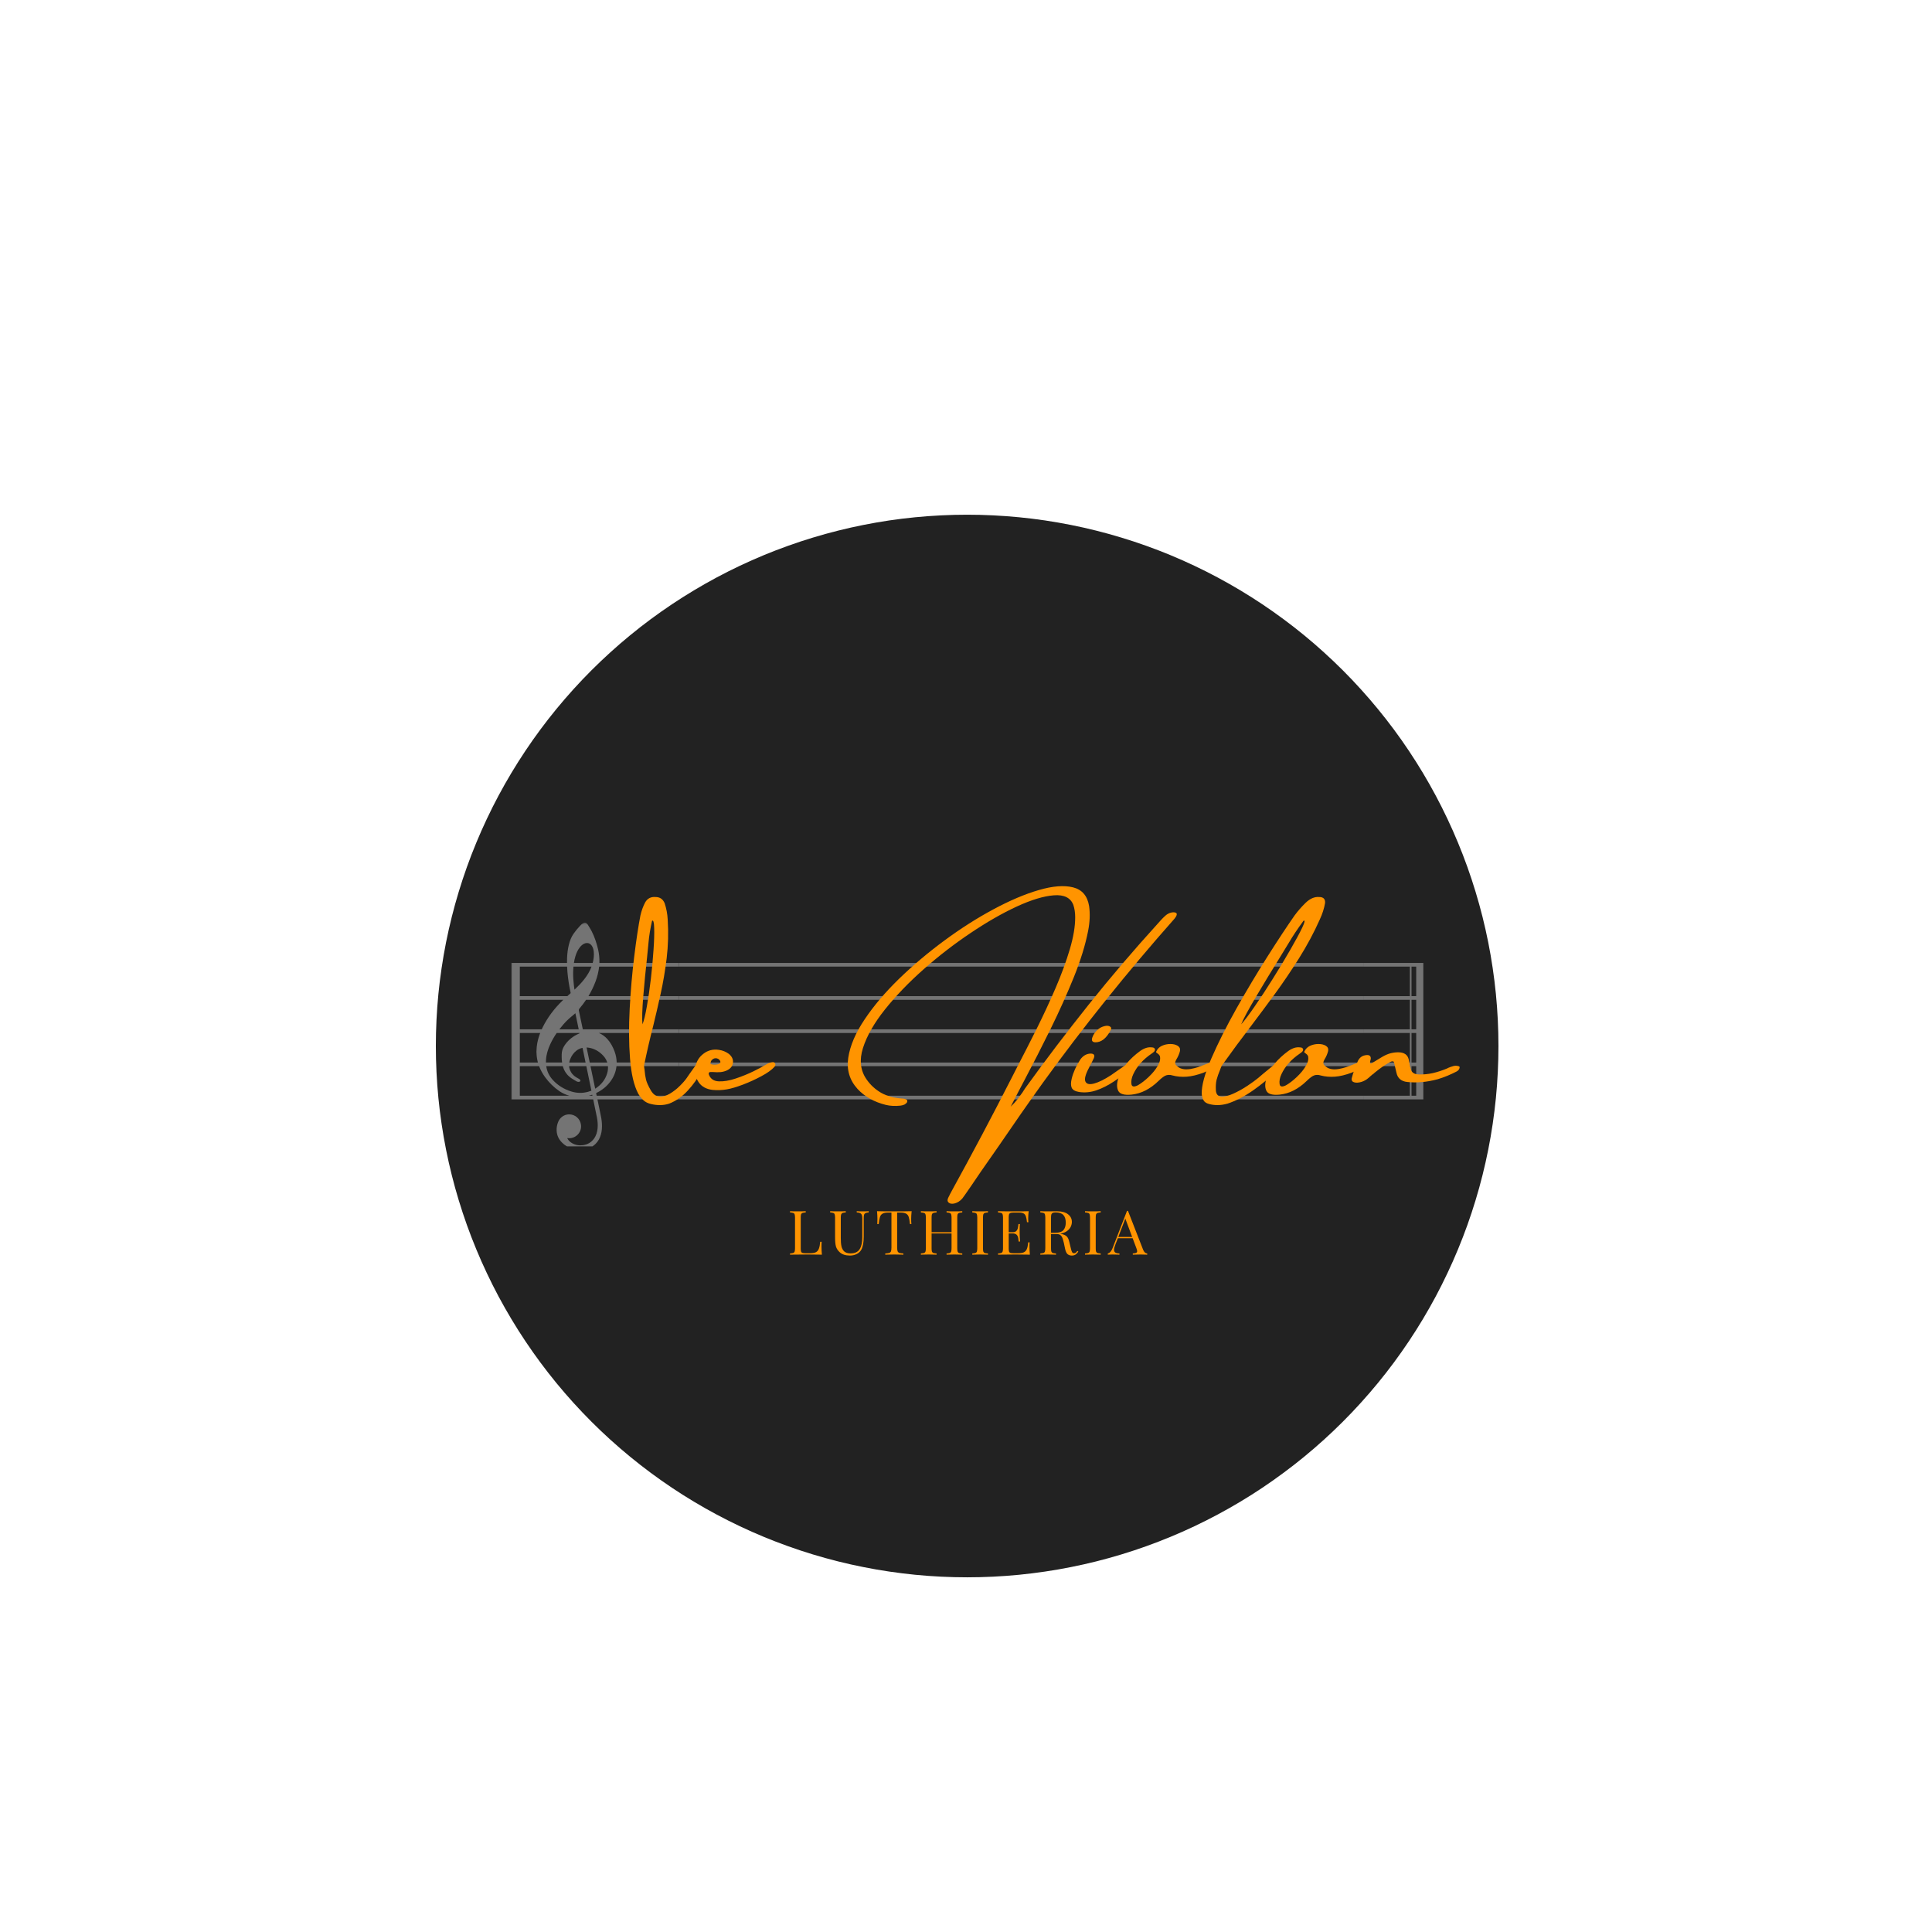 <?xml version="1.0" encoding="UTF-8"?>
<svg xmlns="http://www.w3.org/2000/svg" xmlns:xlink="http://www.w3.org/1999/xlink" width="375pt" height="375pt" viewBox="0 0 375 375" version="1.2">
<defs>
<g>
<symbol overflow="visible" id="glyph0-0">
<path style="stroke:none;" d="M 3.281 4.469 L 3.281 -42.562 L 30.312 -42.562 L 30.312 4.469 Z M 4.922 2.828 L 28.672 2.828 L 28.672 -40.922 L 4.922 -40.922 Z M 10.656 -33.188 C 11.332 -33.789 11.969 -34.258 12.562 -34.594 C 13.719 -35.238 14.941 -35.562 16.234 -35.562 C 18.242 -35.562 19.859 -35.039 21.078 -34 C 22.305 -32.969 22.922 -31.578 22.922 -29.828 C 22.922 -28.754 22.672 -27.676 22.172 -26.594 C 21.672 -25.52 20.723 -24.109 19.328 -22.359 C 17.941 -20.609 16.852 -19.164 16.062 -18.031 C 15.281 -16.895 14.891 -15.812 14.891 -14.781 C 14.891 -13.945 15.156 -12.492 15.688 -10.422 L 14.625 -10.422 C 13.863 -12.535 13.484 -14.148 13.484 -15.266 C 13.484 -16.93 14.375 -19.316 16.156 -22.422 C 17.938 -25.523 18.828 -27.895 18.828 -29.531 C 18.828 -30.781 18.469 -31.766 17.75 -32.484 C 17.031 -33.211 16.035 -33.578 14.766 -33.578 C 13.922 -33.578 13.164 -33.391 12.5 -33.016 C 11.926 -32.691 11.312 -32.254 10.656 -31.703 Z M 12.766 -6.484 L 14.625 -8.375 C 14.863 -8.594 15.082 -8.703 15.281 -8.703 C 15.5 -8.703 15.742 -8.582 16.016 -8.344 L 17.844 -6.375 C 18.039 -6.133 18.141 -5.914 18.141 -5.719 C 18.141 -5.477 18.031 -5.242 17.812 -5.016 L 15.969 -2.969 C 15.664 -2.664 15.438 -2.516 15.281 -2.516 C 15.039 -2.516 14.82 -2.625 14.625 -2.844 L 12.625 -5.172 C 12.477 -5.367 12.406 -5.562 12.406 -5.75 C 12.406 -5.969 12.523 -6.211 12.766 -6.484 Z M 12.766 -6.484 "/>
</symbol>
<symbol overflow="visible" id="glyph0-1">
<path style="stroke:none;" d="M 12.656 -7.172 C 13.094 -7.586 13.457 -7.664 13.75 -7.406 C 14.039 -7.156 14.039 -6.688 13.75 -6 C 13.062 -4.664 12.18 -3.414 11.109 -2.25 C 10.047 -1.082 8.832 -0.227 7.469 0.312 C 6.883 0.5 6.289 0.594 5.688 0.594 C 5.082 0.594 4.488 0.52 3.906 0.375 C 3.332 0.238 2.852 -0.004 2.469 -0.359 C 2.082 -0.723 1.75 -1.145 1.469 -1.625 C 0.633 -3.207 0.102 -5.477 -0.125 -8.438 C -0.352 -11.395 -0.375 -14.629 -0.188 -18.141 C 0 -21.648 0.289 -25.008 0.688 -28.219 C 1.082 -31.438 1.484 -34.098 1.891 -36.203 C 2.086 -37.078 2.383 -37.906 2.781 -38.688 C 3.219 -39.5 3.895 -39.867 4.812 -39.797 C 5.664 -39.797 6.258 -39.395 6.594 -38.594 C 6.938 -37.562 7.133 -36.508 7.188 -35.438 C 7.352 -32.906 7.285 -30.379 6.984 -27.859 C 6.68 -25.43 6.297 -23.16 5.828 -21.047 C 5.367 -18.941 4.891 -16.875 4.391 -14.844 C 3.754 -12.375 3.156 -9.781 2.594 -7.062 C 2.613 -6.789 2.645 -6.547 2.688 -6.328 C 2.75 -5.555 2.848 -4.891 2.984 -4.328 C 3.129 -3.773 3.438 -3.094 3.906 -2.281 C 4.344 -1.52 4.895 -1.113 5.562 -1.062 C 6.227 -1.02 6.91 -1.207 7.609 -1.625 C 8.305 -2.039 8.945 -2.539 9.531 -3.125 C 10.125 -3.707 10.582 -4.234 10.906 -4.703 C 11 -4.836 11.164 -5.082 11.406 -5.438 C 11.656 -5.789 11.898 -6.133 12.141 -6.469 C 12.379 -6.812 12.551 -7.047 12.656 -7.172 Z M 2.297 -15.078 C 2.578 -15.797 2.859 -16.957 3.141 -18.562 C 3.43 -20.164 3.691 -21.953 3.922 -23.922 C 4.148 -25.891 4.32 -27.766 4.438 -29.547 C 4.562 -31.336 4.602 -32.766 4.562 -33.828 C 4.531 -34.898 4.395 -35.352 4.156 -35.188 C 3.812 -33.676 3.582 -32.273 3.469 -30.984 C 3.406 -30.305 3.305 -29.301 3.172 -27.969 C 2.91 -25.656 2.672 -23.191 2.453 -20.578 C 2.234 -17.961 2.18 -16.129 2.297 -15.078 Z M 2.297 -15.078 "/>
</symbol>
<symbol overflow="visible" id="glyph0-2">
<path style="stroke:none;" d="M 3.172 -5.828 C 3.148 -5.828 3.129 -5.828 3.109 -5.828 C 3.109 -5.828 3.117 -5.828 3.141 -5.828 C 3.141 -5.828 3.148 -5.828 3.172 -5.828 Z M 13.609 -7.328 C 13.723 -7.398 13.895 -7.484 14.125 -7.578 C 14.363 -7.672 14.594 -7.723 14.812 -7.734 C 15.031 -7.754 15.188 -7.676 15.281 -7.5 C 15.352 -7.375 15.367 -7.25 15.328 -7.125 C 15.297 -7.008 15.234 -6.906 15.141 -6.812 C 14.598 -6.219 13.75 -5.613 12.594 -5 C 11.445 -4.383 10.258 -3.844 9.031 -3.375 C 7.801 -2.914 6.781 -2.613 5.969 -2.469 C 5.031 -2.301 4.078 -2.266 3.109 -2.359 C 1.93 -2.504 1.051 -2.988 0.469 -3.812 C -0.102 -4.645 -0.332 -5.582 -0.219 -6.625 C -0.051 -7.77 0.473 -8.68 1.359 -9.359 C 2.242 -10.047 3.254 -10.301 4.391 -10.125 C 5.086 -10.031 5.723 -9.773 6.297 -9.359 C 6.91 -8.859 7.18 -8.285 7.109 -7.641 C 7.047 -6.992 6.664 -6.5 5.969 -6.156 C 5.594 -5.977 5.18 -5.863 4.734 -5.812 C 4.285 -5.77 3.766 -5.773 3.172 -5.828 C 3.172 -5.828 3.156 -5.828 3.125 -5.828 C 3.094 -5.828 3.047 -5.828 2.984 -5.828 C 2.922 -5.828 2.852 -5.828 2.781 -5.828 C 2.602 -5.828 2.488 -5.773 2.438 -5.672 C 2.383 -5.578 2.383 -5.457 2.438 -5.312 C 2.758 -4.488 3.398 -4.055 4.359 -4.016 C 5.316 -3.973 6.406 -4.156 7.625 -4.562 C 8.844 -4.969 10 -5.438 11.094 -5.969 C 12.188 -6.508 13.023 -6.961 13.609 -7.328 Z M 3.141 -8.281 C 2.992 -8.176 2.895 -8.051 2.844 -7.906 C 2.789 -7.758 2.758 -7.633 2.75 -7.531 C 2.738 -7.438 2.75 -7.379 2.781 -7.359 C 2.82 -7.336 2.945 -7.312 3.156 -7.281 C 3.363 -7.25 3.594 -7.242 3.844 -7.266 C 4.102 -7.297 4.312 -7.352 4.469 -7.438 C 4.633 -7.52 4.695 -7.672 4.656 -7.891 C 4.539 -8.191 4.328 -8.383 4.016 -8.469 C 3.703 -8.551 3.41 -8.488 3.141 -8.281 Z M 3.141 -8.281 "/>
</symbol>
<symbol overflow="visible" id="glyph0-3">
<path style="stroke:none;" d=""/>
</symbol>
<symbol overflow="visible" id="glyph1-0">
<path style="stroke:none;" d="M 1 4.469 L 24.969 -42.562 L 52 -42.562 L 28.031 4.469 Z M 3.469 2.828 L 27.219 2.828 L 49.531 -40.922 L 25.781 -40.922 Z M 27.562 -33.188 C 28.551 -33.789 29.426 -34.258 30.188 -34.594 C 31.676 -35.238 33.066 -35.562 34.359 -35.562 C 36.367 -35.562 37.723 -35.039 38.422 -34 C 39.117 -32.969 39.023 -31.578 38.141 -29.828 C 37.586 -28.754 36.785 -27.676 35.734 -26.594 C 34.68 -25.52 33.004 -24.109 30.703 -22.359 C 28.441 -20.609 26.629 -19.164 25.266 -18.031 C 23.898 -16.895 22.953 -15.812 22.422 -14.781 C 22.004 -13.945 21.523 -12.492 20.984 -10.422 L 19.938 -10.422 C 20.25 -12.535 20.691 -14.148 21.266 -15.266 C 22.109 -16.93 24.211 -19.316 27.578 -22.422 C 30.941 -25.523 33.039 -27.895 33.875 -29.531 C 34.52 -30.781 34.66 -31.766 34.297 -32.484 C 33.941 -33.211 33.129 -33.578 31.859 -33.578 C 31.023 -33.578 30.18 -33.391 29.328 -33.016 C 28.586 -32.691 27.75 -32.254 26.812 -31.703 Z M 16.078 -6.484 L 18.891 -8.375 C 19.242 -8.594 19.52 -8.703 19.719 -8.703 C 19.938 -8.703 20.117 -8.582 20.266 -8.344 L 21.094 -6.375 C 21.176 -6.133 21.164 -5.914 21.062 -5.719 C 20.938 -5.477 20.703 -5.242 20.359 -5.016 L 17.469 -2.969 C 17.02 -2.664 16.719 -2.516 16.562 -2.516 C 16.32 -2.516 16.16 -2.625 16.078 -2.844 L 15.266 -5.172 C 15.211 -5.367 15.238 -5.562 15.344 -5.75 C 15.445 -5.969 15.691 -6.211 16.078 -6.484 Z M 16.078 -6.484 "/>
</symbol>
<symbol overflow="visible" id="glyph1-1">
<path style="stroke:none;" d="M 34.859 0.891 C 35.367 0.41 35.801 -0.055 36.156 -0.516 C 36.508 -0.973 36.836 -1.422 37.141 -1.859 C 37.305 -2.117 37.473 -2.379 37.641 -2.641 C 41.586 -8.109 45.695 -13.52 49.969 -18.875 C 54.238 -24.227 58.742 -29.508 63.484 -34.719 C 63.609 -34.852 63.738 -35 63.875 -35.156 C 64.102 -35.414 64.348 -35.672 64.609 -35.922 C 65.172 -36.504 65.773 -36.805 66.422 -36.828 C 67.234 -36.828 67.312 -36.414 66.656 -35.594 C 57.445 -25.188 48.922 -14.555 41.078 -3.703 C 38.191 0.328 35.375 4.363 32.625 8.406 C 31.438 10.113 30.25 11.816 29.062 13.516 C 28.445 14.41 27.828 15.32 27.203 16.25 C 26.797 16.832 26.383 17.426 25.969 18.031 C 25.812 18.258 25.641 18.492 25.453 18.734 C 25.035 19.211 24.551 19.523 24 19.672 C 23.457 19.816 23.039 19.742 22.75 19.453 C 22.57 19.266 22.555 18.992 22.703 18.641 C 22.941 18.141 23.203 17.633 23.484 17.125 C 27.461 9.895 31.297 2.66 34.984 -4.578 C 35.379 -5.336 35.789 -6.145 36.219 -7 C 37.395 -9.258 38.629 -11.68 39.922 -14.266 C 41.211 -16.859 42.426 -19.473 43.562 -22.109 C 44.695 -24.742 45.617 -27.254 46.328 -29.641 C 47.035 -32.023 47.383 -34.109 47.375 -35.891 C 47.375 -36.754 47.254 -37.547 47.016 -38.266 C 46.473 -39.66 45.211 -40.281 43.234 -40.125 C 41.266 -39.977 38.859 -39.25 36.016 -37.938 C 33.18 -36.625 30.188 -34.906 27.031 -32.781 C 23.875 -30.664 20.848 -28.328 17.953 -25.766 C 15.055 -23.203 12.555 -20.602 10.453 -17.969 C 8.359 -15.344 6.938 -12.852 6.188 -10.5 C 5.445 -8.156 5.676 -6.125 6.875 -4.406 C 7.613 -3.332 8.555 -2.461 9.703 -1.797 C 10.859 -1.141 12.266 -0.766 13.922 -0.672 C 14.242 -0.648 14.504 -0.566 14.703 -0.422 C 14.754 -0.367 14.781 -0.301 14.781 -0.219 C 14.789 -0.133 14.781 -0.055 14.75 0.016 C 14.707 0.109 14.633 0.195 14.531 0.281 C 14.438 0.363 14.344 0.43 14.25 0.484 C 13.957 0.609 13.68 0.68 13.422 0.703 C 12.41 0.805 11.484 0.758 10.641 0.562 C 8.367 0 6.531 -1.035 5.125 -2.547 C 3.582 -4.242 2.984 -6.258 3.328 -8.594 C 3.68 -10.926 4.738 -13.406 6.5 -16.031 C 8.258 -18.664 10.488 -21.297 13.188 -23.922 C 15.895 -26.547 18.832 -29.023 22 -31.359 C 25.164 -33.691 28.332 -35.707 31.5 -37.406 C 34.676 -39.113 37.609 -40.359 40.297 -41.141 C 42.984 -41.93 45.203 -42.109 46.953 -41.672 C 48.711 -41.234 49.754 -40.02 50.078 -38.031 C 50.285 -36.551 50.223 -34.957 49.891 -33.25 C 49.359 -30.508 48.43 -27.5 47.109 -24.219 C 45.785 -20.945 44.281 -17.598 42.594 -14.172 C 40.906 -10.742 39.211 -7.426 37.516 -4.219 C 36.566 -2.426 35.68 -0.723 34.859 0.891 Z M 34.859 0.891 "/>
</symbol>
<symbol overflow="visible" id="glyph1-2">
<path style="stroke:none;" d="M 14.656 -7.469 C 14.75 -7.395 14.75 -7.273 14.656 -7.109 C 14.562 -6.953 14.438 -6.805 14.281 -6.672 C 13.094 -5.672 11.91 -4.781 10.734 -4 C 9.566 -3.227 8.422 -2.648 7.297 -2.266 C 6.18 -1.891 5.066 -1.785 3.953 -1.953 C 3.203 -2.078 2.727 -2.348 2.531 -2.766 C 2.344 -3.191 2.344 -3.785 2.531 -4.547 C 2.82 -5.742 3.379 -6.984 4.203 -8.266 C 4.734 -8.992 5.391 -9.375 6.172 -9.406 C 6.859 -9.406 7.07 -9.098 6.812 -8.484 C 6.57 -7.973 6.312 -7.473 6.031 -6.984 C 6.008 -6.91 5.984 -6.844 5.953 -6.781 C 5.211 -5.414 4.957 -4.484 5.188 -3.984 C 5.414 -3.484 5.977 -3.352 6.875 -3.594 C 7.77 -3.832 8.875 -4.379 10.188 -5.234 C 10.344 -5.336 10.551 -5.484 10.812 -5.672 C 11.07 -5.867 11.348 -6.062 11.641 -6.25 C 12.066 -6.531 12.422 -6.773 12.703 -6.984 C 13.523 -7.523 14.176 -7.688 14.656 -7.469 Z M 7.078 -11.594 C 6.492 -11.633 6.316 -11.961 6.547 -12.578 C 6.711 -13.055 7.02 -13.516 7.469 -13.953 C 7.852 -14.328 8.305 -14.582 8.828 -14.719 C 9.348 -14.863 9.75 -14.828 10.031 -14.609 C 10.145 -14.523 10.195 -14.41 10.188 -14.266 C 10.176 -14.129 10.141 -14.016 10.078 -13.922 C 9.254 -12.348 8.254 -11.57 7.078 -11.594 Z M 7.078 -11.594 "/>
</symbol>
<symbol overflow="visible" id="glyph1-3">
<path style="stroke:none;" d="M 20.469 -7.797 C 20.875 -7.859 21.098 -7.848 21.141 -7.766 C 21.191 -7.68 21.141 -7.535 20.984 -7.328 C 20.785 -6.984 20.488 -6.676 20.094 -6.406 C 19.695 -6.145 19.238 -5.914 18.719 -5.719 C 17.5 -5.258 16.398 -4.992 15.422 -4.922 C 14.453 -4.848 13.516 -4.93 12.609 -5.172 C 12.211 -5.297 11.82 -5.301 11.438 -5.188 C 11.062 -5.07 10.555 -4.703 9.922 -4.078 C 8.305 -2.516 6.566 -1.633 4.703 -1.438 C 3.297 -1.301 2.438 -1.547 2.125 -2.172 C 1.812 -2.805 1.816 -3.617 2.141 -4.609 C 2.461 -5.617 2.988 -6.566 3.719 -7.453 C 4.457 -8.336 5.348 -9.16 6.391 -9.922 C 7.18 -10.473 7.926 -10.703 8.625 -10.609 C 8.977 -10.609 9.188 -10.484 9.25 -10.234 C 9.258 -10.047 9.195 -9.891 9.062 -9.766 C 8.938 -9.641 8.785 -9.52 8.609 -9.406 C 6.953 -8.281 5.766 -6.953 5.047 -5.422 C 4.711 -4.711 4.594 -4.055 4.688 -3.453 C 4.781 -2.961 5.18 -2.891 5.891 -3.234 C 6.586 -3.629 7.301 -4.176 8.031 -4.875 C 8.77 -5.57 9.352 -6.285 9.781 -7.016 C 10.219 -7.754 10.352 -8.406 10.188 -8.969 C 10.051 -9.188 9.898 -9.344 9.734 -9.438 C 9.648 -9.5 9.578 -9.555 9.516 -9.609 C 9.453 -9.66 9.445 -9.734 9.5 -9.828 C 9.738 -10.328 10.109 -10.691 10.609 -10.922 C 11.117 -11.148 11.66 -11.266 12.234 -11.266 C 12.805 -11.266 13.281 -11.148 13.656 -10.922 C 14.031 -10.691 14.18 -10.359 14.109 -9.922 C 13.973 -9.359 13.727 -8.789 13.375 -8.219 C 13.102 -7.738 13.113 -7.367 13.406 -7.109 C 14 -6.453 14.898 -6.219 16.109 -6.406 C 16.629 -6.5 17.117 -6.617 17.578 -6.766 C 18.035 -6.922 18.488 -7.094 18.938 -7.281 C 19.508 -7.52 20.02 -7.691 20.469 -7.797 Z M 20.469 -7.797 "/>
</symbol>
<symbol overflow="visible" id="glyph1-4">
<path style="stroke:none;" d="M 16.312 -7.172 C 16.957 -7.586 17.359 -7.664 17.516 -7.406 C 17.68 -7.156 17.441 -6.688 16.797 -6 C 15.441 -4.664 13.93 -3.414 12.266 -2.25 C 10.598 -1.082 8.945 -0.227 7.312 0.312 C 6.633 0.5 5.992 0.594 5.391 0.594 C 4.785 0.594 4.227 0.52 3.719 0.375 C 3.207 0.238 2.852 -0.004 2.656 -0.359 C 2.457 -0.723 2.344 -1.145 2.312 -1.625 C 2.281 -3.207 2.898 -5.477 4.172 -8.438 C 5.453 -11.395 7.078 -14.629 9.047 -18.141 C 11.023 -21.648 13.031 -25.008 15.062 -28.219 C 17.102 -31.438 18.859 -34.098 20.328 -36.203 C 20.973 -37.078 21.695 -37.906 22.5 -38.688 C 23.352 -39.5 24.219 -39.867 25.094 -39.797 C 25.945 -39.797 26.332 -39.395 26.25 -38.594 C 26.07 -37.562 25.734 -36.508 25.234 -35.438 C 24.109 -32.906 22.754 -30.379 21.172 -27.859 C 19.641 -25.43 18.102 -23.16 16.562 -21.047 C 15.02 -18.941 13.484 -16.875 11.953 -14.844 C 10.066 -12.375 8.148 -9.781 6.203 -7.062 C 6.078 -6.789 5.977 -6.547 5.906 -6.328 C 5.582 -5.555 5.348 -4.891 5.203 -4.328 C 5.066 -3.773 5.02 -3.094 5.062 -2.281 C 5.113 -1.52 5.457 -1.113 6.094 -1.062 C 6.738 -1.02 7.52 -1.207 8.438 -1.625 C 9.352 -2.039 10.254 -2.539 11.141 -3.125 C 12.023 -3.707 12.75 -4.234 13.312 -4.703 C 13.469 -4.836 13.754 -5.082 14.172 -5.438 C 14.598 -5.789 15.016 -6.133 15.422 -6.469 C 15.836 -6.812 16.133 -7.047 16.312 -7.172 Z M 9.969 -15.078 C 10.613 -15.797 11.488 -16.957 12.594 -18.562 C 13.707 -20.164 14.879 -21.953 16.109 -23.922 C 17.348 -25.891 18.477 -27.766 19.5 -29.547 C 20.531 -31.336 21.301 -32.766 21.812 -33.828 C 22.32 -34.898 22.41 -35.352 22.078 -35.188 C 20.961 -33.676 20.023 -32.273 19.266 -30.984 C 18.848 -30.305 18.234 -29.301 17.422 -27.969 C 15.984 -25.656 14.488 -23.191 12.938 -20.578 C 11.383 -17.961 10.395 -16.129 9.969 -15.078 Z M 9.969 -15.078 "/>
</symbol>
<symbol overflow="visible" id="glyph1-5">
<path style="stroke:none;" d="M 23.234 -7 C 23.234 -7 23.242 -7 23.266 -7 C 23.367 -6.988 23.461 -6.953 23.547 -6.891 C 23.629 -6.836 23.645 -6.734 23.594 -6.578 C 23.508 -6.297 23.316 -6.078 23.016 -5.922 C 21.805 -5.297 20.598 -4.801 19.391 -4.438 C 18.316 -4.145 17.285 -3.957 16.297 -3.875 C 15.316 -3.789 14.375 -3.797 13.469 -3.891 C 12.289 -4.016 11.586 -4.609 11.359 -5.672 C 11.273 -5.992 11.195 -6.32 11.125 -6.656 C 11.051 -6.977 10.973 -7.312 10.891 -7.656 C 10.828 -7.945 10.57 -7.984 10.125 -7.766 C 9.582 -7.473 9.055 -7.145 8.547 -6.781 C 8.047 -6.426 7.562 -6.055 7.094 -5.672 C 7.039 -5.617 6.992 -5.57 6.953 -5.531 C 6.766 -5.406 6.578 -5.258 6.391 -5.094 C 6.141 -4.852 5.883 -4.633 5.625 -4.438 C 5.164 -4.113 4.68 -3.906 4.172 -3.812 C 3.66 -3.719 3.242 -3.754 2.922 -3.922 C 2.691 -4.078 2.609 -4.305 2.672 -4.609 C 2.961 -5.734 3.363 -6.859 3.875 -7.984 C 4.195 -8.609 4.664 -8.973 5.281 -9.078 C 6.008 -9.223 6.375 -9.016 6.375 -8.453 C 6.363 -8.359 6.344 -8.25 6.312 -8.125 C 6.27 -8 6.242 -7.875 6.234 -7.75 C 6.223 -7.625 6.27 -7.52 6.375 -7.438 C 6.633 -7.582 6.875 -7.723 7.094 -7.859 C 7.594 -8.16 8.082 -8.457 8.562 -8.75 C 9.125 -9.082 9.656 -9.316 10.156 -9.453 C 10.664 -9.586 11.172 -9.656 11.672 -9.656 C 12.836 -9.656 13.523 -9.195 13.734 -8.281 C 13.766 -8.082 13.801 -7.895 13.844 -7.719 C 13.906 -7.258 14 -6.82 14.125 -6.406 C 14.301 -5.727 14.82 -5.379 15.688 -5.359 C 16.562 -5.328 17.457 -5.41 18.375 -5.609 C 19.301 -5.816 20.258 -6.129 21.25 -6.547 C 21.281 -6.566 21.32 -6.594 21.375 -6.625 C 21.719 -6.77 22.047 -6.883 22.359 -6.969 C 22.68 -7.062 22.973 -7.07 23.234 -7 Z M 23.234 -7 "/>
</symbol>
<symbol overflow="visible" id="glyph2-0">
<path style="stroke:none;" d="M 5.984 0 L 0.719 0 L 0.719 -9.203 L 5.984 -9.203 Z M 1.141 -8.844 L 1.141 -0.359 L 5.562 -0.359 L 5.562 -8.844 Z M 1.141 -8.844 "/>
</symbol>
<symbol overflow="visible" id="glyph2-1">
<path style="stroke:none;" d="M 3.547 -8.203 C 3.254 -8.18 3.039 -8.145 2.906 -8.094 C 2.781 -8.051 2.691 -7.961 2.641 -7.828 C 2.598 -7.691 2.578 -7.473 2.578 -7.172 L 2.578 -1.266 C 2.578 -0.961 2.598 -0.742 2.641 -0.609 C 2.691 -0.473 2.781 -0.383 2.906 -0.344 C 3.039 -0.301 3.254 -0.281 3.547 -0.281 L 4.406 -0.281 C 4.906 -0.281 5.281 -0.348 5.531 -0.484 C 5.789 -0.617 5.977 -0.844 6.094 -1.156 C 6.219 -1.469 6.305 -1.914 6.359 -2.5 L 6.641 -2.5 C 6.617 -2.258 6.609 -1.938 6.609 -1.531 C 6.609 -1.07 6.633 -0.562 6.688 0 C 6.145 -0.02 5.234 -0.031 3.953 -0.031 C 2.43 -0.031 1.281 -0.02 0.5 0 L 0.5 -0.234 C 0.789 -0.254 1 -0.285 1.125 -0.328 C 1.258 -0.379 1.348 -0.473 1.391 -0.609 C 1.441 -0.742 1.469 -0.961 1.469 -1.266 L 1.469 -7.172 C 1.469 -7.473 1.441 -7.691 1.391 -7.828 C 1.348 -7.961 1.258 -8.051 1.125 -8.094 C 1 -8.145 0.789 -8.18 0.5 -8.203 L 0.5 -8.438 C 0.832 -8.414 1.344 -8.406 2.031 -8.406 C 2.664 -8.406 3.172 -8.414 3.547 -8.438 Z M 3.547 -8.203 "/>
</symbol>
<symbol overflow="visible" id="glyph2-2">
<path style="stroke:none;" d="M 7.812 -8.203 C 7.531 -8.18 7.32 -8.133 7.188 -8.062 C 7.051 -8 6.957 -7.891 6.906 -7.734 C 6.863 -7.586 6.844 -7.363 6.844 -7.062 L 6.844 -3.469 C 6.844 -2.895 6.801 -2.406 6.719 -2 C 6.645 -1.594 6.523 -1.238 6.359 -0.938 C 6.16 -0.594 5.867 -0.32 5.484 -0.125 C 5.098 0.07 4.66 0.172 4.172 0.172 C 3.297 0.172 2.629 -0.047 2.172 -0.484 C 1.816 -0.805 1.578 -1.172 1.453 -1.578 C 1.336 -1.992 1.281 -2.613 1.281 -3.438 L 1.281 -7.172 C 1.281 -7.473 1.254 -7.691 1.203 -7.828 C 1.16 -7.961 1.07 -8.051 0.938 -8.094 C 0.812 -8.145 0.609 -8.18 0.328 -8.203 L 0.328 -8.438 C 0.66 -8.414 1.164 -8.406 1.844 -8.406 C 2.488 -8.406 2.992 -8.414 3.359 -8.438 L 3.359 -8.203 C 3.078 -8.18 2.867 -8.145 2.734 -8.094 C 2.609 -8.051 2.52 -7.961 2.469 -7.828 C 2.414 -7.691 2.391 -7.473 2.391 -7.172 L 2.391 -3.234 C 2.391 -2.598 2.43 -2.066 2.516 -1.641 C 2.609 -1.223 2.789 -0.883 3.062 -0.625 C 3.344 -0.375 3.75 -0.25 4.281 -0.25 C 5.125 -0.25 5.711 -0.52 6.047 -1.062 C 6.391 -1.602 6.562 -2.363 6.562 -3.344 L 6.562 -7.062 C 6.562 -7.488 6.484 -7.781 6.328 -7.938 C 6.18 -8.094 5.898 -8.18 5.484 -8.203 L 5.484 -8.438 C 5.766 -8.414 6.172 -8.406 6.703 -8.406 C 7.18 -8.406 7.551 -8.414 7.812 -8.438 Z M 7.812 -8.203 "/>
</symbol>
<symbol overflow="visible" id="glyph2-3">
<path style="stroke:none;" d="M 7.062 -8.438 C 7 -7.875 6.969 -7.367 6.969 -6.922 C 6.969 -6.516 6.984 -6.188 7.016 -5.938 L 6.734 -5.938 C 6.672 -6.551 6.594 -7.004 6.5 -7.297 C 6.406 -7.598 6.238 -7.816 6 -7.953 C 5.758 -8.098 5.395 -8.172 4.906 -8.172 L 4.25 -8.172 L 4.25 -1.391 C 4.25 -1.047 4.281 -0.797 4.344 -0.641 C 4.414 -0.492 4.531 -0.395 4.688 -0.344 C 4.844 -0.289 5.098 -0.254 5.453 -0.234 L 5.453 0 C 5.047 -0.02 4.461 -0.031 3.703 -0.031 C 2.91 -0.031 2.32 -0.02 1.938 0 L 1.938 -0.234 C 2.301 -0.254 2.562 -0.289 2.719 -0.344 C 2.875 -0.395 2.984 -0.492 3.047 -0.641 C 3.109 -0.797 3.141 -1.047 3.141 -1.391 L 3.141 -8.172 L 2.5 -8.172 C 2.008 -8.172 1.645 -8.098 1.406 -7.953 C 1.164 -7.816 1 -7.598 0.906 -7.297 C 0.812 -7.004 0.734 -6.551 0.672 -5.938 L 0.391 -5.938 C 0.41 -6.188 0.422 -6.516 0.422 -6.922 C 0.422 -7.367 0.395 -7.875 0.344 -8.438 C 1 -8.414 2.117 -8.406 3.703 -8.406 C 5.273 -8.406 6.395 -8.414 7.062 -8.438 Z M 7.062 -8.438 "/>
</symbol>
<symbol overflow="visible" id="glyph2-4">
<path style="stroke:none;" d="M 8.531 -8.203 C 8.238 -8.18 8.023 -8.145 7.891 -8.094 C 7.766 -8.051 7.676 -7.961 7.625 -7.828 C 7.582 -7.691 7.562 -7.473 7.562 -7.172 L 7.562 -1.266 C 7.562 -0.961 7.582 -0.742 7.625 -0.609 C 7.676 -0.473 7.766 -0.379 7.891 -0.328 C 8.023 -0.285 8.238 -0.254 8.531 -0.234 L 8.531 0 C 8.188 -0.02 7.676 -0.031 7 -0.031 C 6.352 -0.031 5.848 -0.02 5.484 0 L 5.484 -0.234 C 5.766 -0.254 5.973 -0.285 6.109 -0.328 C 6.242 -0.379 6.332 -0.473 6.375 -0.609 C 6.426 -0.742 6.453 -0.961 6.453 -1.266 L 6.453 -4.125 L 2.578 -4.125 L 2.578 -1.266 C 2.578 -0.961 2.598 -0.742 2.641 -0.609 C 2.691 -0.473 2.781 -0.379 2.906 -0.328 C 3.039 -0.285 3.254 -0.254 3.547 -0.234 L 3.547 0 C 3.18 -0.02 2.676 -0.031 2.031 -0.031 C 1.344 -0.031 0.832 -0.02 0.5 0 L 0.5 -0.234 C 0.789 -0.254 1 -0.285 1.125 -0.328 C 1.258 -0.379 1.348 -0.473 1.391 -0.609 C 1.441 -0.742 1.469 -0.961 1.469 -1.266 L 1.469 -7.172 C 1.469 -7.473 1.441 -7.691 1.391 -7.828 C 1.348 -7.961 1.258 -8.051 1.125 -8.094 C 1 -8.145 0.789 -8.18 0.5 -8.203 L 0.5 -8.438 C 0.832 -8.414 1.344 -8.406 2.031 -8.406 C 2.664 -8.406 3.172 -8.414 3.547 -8.438 L 3.547 -8.203 C 3.254 -8.18 3.039 -8.145 2.906 -8.094 C 2.781 -8.051 2.691 -7.961 2.641 -7.828 C 2.598 -7.691 2.578 -7.473 2.578 -7.172 L 2.578 -4.359 L 6.453 -4.359 L 6.453 -7.172 C 6.453 -7.473 6.426 -7.691 6.375 -7.828 C 6.332 -7.961 6.242 -8.051 6.109 -8.094 C 5.973 -8.145 5.766 -8.18 5.484 -8.203 L 5.484 -8.438 C 5.848 -8.414 6.352 -8.406 7 -8.406 C 7.676 -8.406 8.188 -8.414 8.531 -8.438 Z M 8.531 -8.203 "/>
</symbol>
<symbol overflow="visible" id="glyph2-5">
<path style="stroke:none;" d="M 3.547 -8.203 C 3.254 -8.18 3.039 -8.145 2.906 -8.094 C 2.781 -8.051 2.691 -7.961 2.641 -7.828 C 2.598 -7.691 2.578 -7.473 2.578 -7.172 L 2.578 -1.266 C 2.578 -0.961 2.598 -0.742 2.641 -0.609 C 2.691 -0.473 2.781 -0.379 2.906 -0.328 C 3.039 -0.285 3.254 -0.254 3.547 -0.234 L 3.547 0 C 3.18 -0.02 2.676 -0.031 2.031 -0.031 C 1.344 -0.031 0.832 -0.02 0.5 0 L 0.5 -0.234 C 0.789 -0.254 1 -0.285 1.125 -0.328 C 1.258 -0.379 1.348 -0.473 1.391 -0.609 C 1.441 -0.742 1.469 -0.961 1.469 -1.266 L 1.469 -7.172 C 1.469 -7.473 1.441 -7.691 1.391 -7.828 C 1.348 -7.961 1.258 -8.051 1.125 -8.094 C 1 -8.145 0.789 -8.18 0.5 -8.203 L 0.5 -8.438 C 0.832 -8.414 1.344 -8.406 2.031 -8.406 C 2.664 -8.406 3.172 -8.414 3.547 -8.438 Z M 3.547 -8.203 "/>
</symbol>
<symbol overflow="visible" id="glyph2-6">
<path style="stroke:none;" d="M 6.609 -1.531 C 6.609 -1.07 6.633 -0.562 6.688 0 C 6.145 -0.02 5.234 -0.031 3.953 -0.031 C 2.43 -0.031 1.281 -0.02 0.5 0 L 0.5 -0.234 C 0.789 -0.254 1 -0.285 1.125 -0.328 C 1.258 -0.379 1.348 -0.473 1.391 -0.609 C 1.441 -0.742 1.469 -0.961 1.469 -1.266 L 1.469 -7.172 C 1.469 -7.473 1.441 -7.691 1.391 -7.828 C 1.348 -7.961 1.258 -8.051 1.125 -8.094 C 1 -8.145 0.789 -8.18 0.5 -8.203 L 0.5 -8.438 C 1.281 -8.414 2.43 -8.406 3.953 -8.406 C 5.117 -8.406 5.953 -8.414 6.453 -8.438 C 6.391 -7.914 6.359 -7.445 6.359 -7.031 C 6.359 -6.719 6.375 -6.473 6.406 -6.297 L 6.125 -6.297 C 6.07 -6.805 6 -7.188 5.906 -7.438 C 5.82 -7.695 5.676 -7.883 5.469 -8 C 5.258 -8.113 4.945 -8.172 4.531 -8.172 L 3.547 -8.172 C 3.254 -8.172 3.039 -8.145 2.906 -8.094 C 2.781 -8.051 2.691 -7.961 2.641 -7.828 C 2.598 -7.691 2.578 -7.473 2.578 -7.172 L 2.578 -4.359 L 3.359 -4.359 C 3.641 -4.359 3.852 -4.422 4 -4.547 C 4.156 -4.68 4.258 -4.836 4.312 -5.016 C 4.363 -5.203 4.406 -5.43 4.438 -5.703 L 4.469 -5.938 L 4.75 -5.938 C 4.719 -5.602 4.703 -5.227 4.703 -4.812 L 4.703 -4.25 C 4.703 -3.844 4.727 -3.273 4.781 -2.547 L 4.5 -2.547 C 4.5 -2.609 4.477 -2.801 4.438 -3.125 C 4.395 -3.457 4.285 -3.707 4.109 -3.875 C 3.93 -4.039 3.68 -4.125 3.359 -4.125 L 2.578 -4.125 L 2.578 -1.266 C 2.578 -0.961 2.598 -0.742 2.641 -0.609 C 2.691 -0.473 2.781 -0.383 2.906 -0.344 C 3.039 -0.301 3.254 -0.281 3.547 -0.281 L 4.406 -0.281 C 4.906 -0.281 5.281 -0.344 5.531 -0.469 C 5.789 -0.602 5.977 -0.812 6.094 -1.094 C 6.219 -1.383 6.305 -1.816 6.359 -2.391 L 6.641 -2.391 C 6.617 -2.172 6.609 -1.883 6.609 -1.531 Z M 6.609 -1.531 "/>
</symbol>
<symbol overflow="visible" id="glyph2-7">
<path style="stroke:none;" d="M 7.875 -0.594 C 7.688 -0.32 7.5 -0.125 7.312 0 C 7.133 0.113 6.895 0.172 6.594 0.172 C 6.27 0.172 6 0.078 5.781 -0.109 C 5.57 -0.305 5.414 -0.645 5.312 -1.125 L 5.062 -2.312 C 4.957 -2.727 4.863 -3.047 4.781 -3.266 C 4.695 -3.484 4.57 -3.66 4.406 -3.797 C 4.238 -3.93 4.004 -4 3.703 -4 L 2.578 -4 L 2.578 -1.266 C 2.578 -0.961 2.598 -0.742 2.641 -0.609 C 2.691 -0.473 2.781 -0.379 2.906 -0.328 C 3.039 -0.285 3.254 -0.254 3.547 -0.234 L 3.547 0 C 3.18 -0.02 2.676 -0.031 2.031 -0.031 C 1.344 -0.031 0.832 -0.02 0.5 0 L 0.5 -0.234 C 0.789 -0.254 1 -0.285 1.125 -0.328 C 1.258 -0.379 1.348 -0.473 1.391 -0.609 C 1.441 -0.742 1.469 -0.961 1.469 -1.266 L 1.469 -7.172 C 1.469 -7.473 1.441 -7.691 1.391 -7.828 C 1.348 -7.961 1.258 -8.051 1.125 -8.094 C 1 -8.145 0.789 -8.18 0.5 -8.203 L 0.5 -8.438 C 0.832 -8.414 1.316 -8.406 1.953 -8.406 L 3.25 -8.422 C 3.395 -8.422 3.562 -8.422 3.75 -8.422 C 4.676 -8.422 5.383 -8.227 5.875 -7.844 C 6.375 -7.457 6.625 -6.961 6.625 -6.359 C 6.625 -6.047 6.551 -5.734 6.406 -5.422 C 6.258 -5.109 6.016 -4.828 5.672 -4.578 C 5.328 -4.328 4.875 -4.156 4.312 -4.062 L 4.453 -4.047 C 4.984 -3.953 5.367 -3.789 5.609 -3.562 C 5.848 -3.332 6.02 -2.969 6.125 -2.469 L 6.422 -1.25 C 6.504 -0.883 6.586 -0.629 6.672 -0.484 C 6.766 -0.348 6.883 -0.281 7.031 -0.281 C 7.164 -0.281 7.281 -0.312 7.375 -0.375 C 7.469 -0.445 7.57 -0.566 7.688 -0.734 Z M 3.453 -8.203 C 3.211 -8.203 3.031 -8.172 2.906 -8.109 C 2.781 -8.055 2.691 -7.957 2.641 -7.812 C 2.598 -7.676 2.578 -7.461 2.578 -7.172 L 2.578 -4.25 L 3.375 -4.25 C 4.156 -4.25 4.691 -4.422 4.984 -4.766 C 5.285 -5.117 5.438 -5.602 5.438 -6.219 C 5.438 -6.875 5.281 -7.367 4.969 -7.703 C 4.656 -8.035 4.148 -8.203 3.453 -8.203 Z M 3.453 -8.203 "/>
</symbol>
<symbol overflow="visible" id="glyph2-8">
<path style="stroke:none;" d="M 6.766 -1 C 6.953 -0.508 7.223 -0.254 7.578 -0.234 L 7.578 0 C 7.266 -0.02 6.844 -0.031 6.312 -0.031 C 5.625 -0.031 5.113 -0.02 4.781 0 L 4.781 -0.234 C 5.082 -0.254 5.297 -0.289 5.422 -0.344 C 5.555 -0.406 5.625 -0.516 5.625 -0.672 C 5.625 -0.805 5.578 -0.992 5.484 -1.234 L 4.75 -3.188 L 1.875 -3.188 L 1.391 -1.938 C 1.223 -1.5 1.141 -1.172 1.141 -0.953 C 1.141 -0.703 1.223 -0.52 1.391 -0.406 C 1.566 -0.301 1.832 -0.242 2.188 -0.234 L 2.188 0 C 1.727 -0.02 1.27 -0.031 0.812 -0.031 C 0.457 -0.031 0.16 -0.02 -0.078 0 L -0.078 -0.234 C 0.316 -0.328 0.629 -0.676 0.859 -1.281 L 3.656 -8.5 L 3.844 -8.5 Z M 4.656 -3.438 L 3.328 -7 L 1.969 -3.438 Z M 4.656 -3.438 "/>
</symbol>
</g>
<filter id="alpha" filterUnits="objectBoundingBox" x="0%" y="0%" width="100%" height="100%">
  <feColorMatrix type="matrix" in="SourceGraphic" values="0 0 0 0 1 0 0 0 0 1 0 0 0 0 1 0 0 0 1 0"/>
</filter>
<mask id="mask0">
  <g filter="url(#alpha)">
<rect x="0" y="0" width="375" height="375" style="fill:rgb(0%,0%,0%);fill-opacity:0.447;stroke:none;"/>
  </g>
</mask>
<clipPath id="clip2">
  <path d="M 165 7 L 177.266 7 L 177.266 35 L 165 35 Z M 165 7 "/>
</clipPath>
<clipPath id="clip3">
  <path d="M 0.266 0.039 L 33 0.039 L 33 43.512 L 0.266 43.512 Z M 0.266 0.039 "/>
</clipPath>
<clipPath id="clip1">
  <rect x="0" y="0" width="179" height="45"/>
</clipPath>
<g id="surface5" clip-path="url(#clip1)">
<path style=" stroke:none;fill-rule:nonzero;fill:rgb(85.1%,85.1%,85.1%);fill-opacity:1;" d="M 165.742 8.617 L 32.785 8.617 L 32.785 7.91 L 165.742 7.91 Z M 32.785 15.062 L 165.742 15.062 L 165.742 14.352 L 32.785 14.352 Z M 32.785 21.504 L 165.742 21.504 L 165.742 20.793 L 32.785 20.793 Z M 32.785 27.945 L 165.742 27.945 L 165.742 27.238 L 32.785 27.238 Z M 32.785 34.387 L 165.742 34.387 L 165.742 33.68 L 32.785 33.68 Z M 32.785 34.387 "/>
<g clip-path="url(#clip2)" clip-rule="nonzero">
<path style=" stroke:none;fill-rule:nonzero;fill:rgb(85.1%,85.1%,85.1%);fill-opacity:1;" d="M 165.742 7.91 L 165.742 8.617 L 174.652 8.617 L 174.652 14.352 L 165.742 14.352 L 165.742 15.059 L 174.652 15.059 L 174.652 20.793 L 165.742 20.793 L 165.742 21.504 L 174.652 21.504 L 174.652 27.234 L 165.742 27.234 L 165.742 27.945 L 174.652 27.945 L 174.652 33.68 L 165.742 33.68 L 165.742 34.387 L 178.016 34.387 L 178.016 7.91 Z M 175.883 33.68 L 174.973 33.68 L 174.973 27.945 L 175.883 27.945 Z M 175.883 27.238 L 174.973 27.238 L 174.973 21.504 L 175.883 21.504 Z M 175.883 20.793 L 174.973 20.793 L 174.973 15.062 L 175.883 15.062 Z M 175.883 14.352 L 174.973 14.352 L 174.973 8.617 L 175.883 8.617 Z M 175.883 14.352 "/>
</g>
<g clip-path="url(#clip3)" clip-rule="nonzero">
<path style=" stroke:none;fill-rule:nonzero;fill:rgb(85.1%,85.1%,85.1%);fill-opacity:1;" d="M 17.293 8.617 L 32.785 8.617 L 32.785 7.91 L 17.344 7.91 C 17.375 7.02 17.289 6.137 17.086 5.262 C 16.801 4.055 16.418 2.879 15.855 1.773 C 15.633 1.328 15.352 0.914 15.098 0.488 C 15.094 0.48 15.09 0.473 15.082 0.469 C 14.965 0.301 14.836 0.152 14.633 0.086 C 14.566 0.086 14.5 0.086 14.434 0.086 C 14.078 0.203 13.816 0.457 13.566 0.723 C 13.109 1.199 12.699 1.711 12.32 2.25 C 11.867 2.898 11.598 3.629 11.41 4.391 C 11.195 5.258 11.098 6.141 11.066 7.031 C 11.055 7.324 11.055 7.617 11.059 7.91 L 0.266 7.91 L 0.266 34.387 L 16.141 34.387 C 16.383 35.551 16.625 36.711 16.859 37.875 C 17 38.582 17.062 39.297 16.992 40.016 C 16.918 40.758 16.711 41.453 16.258 42.059 C 15.73 42.758 15.02 43.16 14.156 43.277 C 13.398 43.383 12.68 43.258 12.016 42.871 C 11.66 42.668 11.371 42.391 11.168 42.035 C 11.145 41.996 11.125 41.953 11.098 41.898 C 11.145 41.902 11.18 41.906 11.219 41.91 C 12.691 42.09 13.961 40.809 13.77 39.332 C 13.617 38.145 12.637 37.285 11.441 37.297 C 10.492 37.309 9.648 37.914 9.309 38.84 C 9.113 39.367 9.012 39.91 9.043 40.473 C 9.086 41.336 9.422 42.074 10.012 42.695 C 10.68 43.406 11.516 43.824 12.453 44.043 C 12.785 44.121 13.117 44.16 13.457 44.172 C 13.477 44.172 13.5 44.176 13.523 44.18 C 13.582 44.18 13.645 44.18 13.707 44.18 C 13.875 44.164 14.051 44.156 14.219 44.133 C 15.129 44.02 15.934 43.676 16.598 43.027 C 17.109 42.523 17.438 41.91 17.633 41.223 C 17.824 40.543 17.867 39.852 17.836 39.148 C 17.805 38.391 17.645 37.656 17.488 36.918 C 17.312 36.074 17.137 35.23 16.961 34.387 L 32.785 34.387 L 32.785 33.676 L 16.809 33.676 C 16.781 33.531 16.75 33.387 16.719 33.246 C 16.707 33.18 16.727 33.156 16.781 33.129 C 17.836 32.613 18.738 31.902 19.449 30.957 C 20.125 30.062 20.543 29.062 20.66 27.941 L 32.785 27.941 L 32.785 27.234 L 20.695 27.234 C 20.688 26.512 20.551 25.805 20.301 25.117 C 19.973 24.215 19.527 23.379 18.875 22.664 C 18.406 22.152 17.863 21.758 17.246 21.5 L 32.785 21.5 L 32.785 20.793 L 14.125 20.793 C 13.875 19.59 13.625 18.387 13.363 17.188 C 13.328 17.012 13.359 16.898 13.473 16.762 C 13.938 16.215 14.367 15.648 14.762 15.059 L 32.785 15.059 L 32.785 14.352 L 15.215 14.352 C 15.754 13.461 16.215 12.523 16.586 11.531 C 16.938 10.59 17.18 9.621 17.293 8.617 Z M 12.309 8.617 L 15.816 8.617 C 15.484 9.516 14.992 10.324 14.398 11.078 C 13.844 11.789 13.215 12.43 12.559 13.047 C 12.547 13.059 12.535 13.066 12.508 13.086 C 12.473 12.812 12.434 12.555 12.398 12.301 C 12.297 11.461 12.234 10.625 12.246 9.777 C 12.25 9.391 12.273 9.004 12.309 8.617 Z M 12.688 6.602 C 12.875 5.984 13.133 5.398 13.535 4.887 C 13.766 4.59 14.039 4.332 14.383 4.172 C 14.973 3.898 15.539 4.062 15.895 4.609 C 16.105 4.938 16.203 5.305 16.246 5.688 C 16.328 6.445 16.234 7.184 16.043 7.91 L 12.395 7.91 C 12.465 7.469 12.555 7.031 12.688 6.602 Z M 1.898 21.504 L 5.852 21.504 C 5.605 22.145 5.41 22.801 5.281 23.484 C 5.191 23.98 5.141 24.48 5.133 24.984 C 5.133 25.012 5.125 25.035 5.125 25.059 C 5.125 25.098 5.125 25.133 5.125 25.168 C 5.125 25.219 5.133 25.273 5.133 25.324 C 5.152 25.988 5.246 26.625 5.41 27.238 L 1.898 27.238 Z M 10.242 27.945 C 10.527 29.004 11.148 29.816 12.09 30.406 C 12.359 30.574 12.641 30.734 12.918 30.891 C 13.078 30.98 13.254 31.016 13.438 30.973 C 13.48 30.961 13.52 30.945 13.559 30.926 C 13.664 30.859 13.699 30.75 13.633 30.645 C 13.586 30.57 13.52 30.5 13.453 30.449 C 13.348 30.379 13.23 30.32 13.117 30.258 C 12.27 29.82 11.699 29.16 11.492 28.211 C 11.473 28.121 11.469 28.035 11.461 27.945 L 14.809 27.945 C 15.133 29.527 15.461 31.109 15.793 32.699 C 15.578 32.773 15.375 32.852 15.164 32.91 C 14.059 33.223 12.961 33.188 11.871 32.852 C 10.508 32.426 9.316 31.711 8.34 30.66 C 7.598 29.867 7.172 28.953 7.023 27.945 Z M 11.488 27.238 C 11.527 27.023 11.582 26.816 11.664 26.609 C 11.934 25.945 12.316 25.363 12.891 24.922 C 13.234 24.656 13.707 24.445 14.07 24.391 C 14.266 25.336 14.465 26.285 14.66 27.238 Z M 1.898 27.945 L 5.641 27.945 C 5.926 28.703 6.32 29.418 6.816 30.098 C 7.59 31.148 8.504 32.059 9.582 32.793 C 10.184 33.203 10.832 33.492 11.516 33.68 L 1.898 33.68 Z M 15.297 33.68 C 15.492 33.629 15.684 33.574 15.875 33.508 C 15.895 33.5 15.914 33.496 15.934 33.492 C 15.938 33.488 15.941 33.492 15.953 33.492 C 15.969 33.555 15.98 33.617 15.992 33.68 Z M 18.855 29.312 C 18.523 30.457 17.84 31.355 16.895 32.062 C 16.777 32.148 16.656 32.227 16.527 32.312 C 16.223 30.855 15.918 29.398 15.617 27.945 L 19.004 27.945 C 19.039 28.398 18.988 28.855 18.855 29.312 Z M 18.785 27 C 18.816 27.078 18.844 27.156 18.867 27.238 L 15.469 27.238 C 15.266 26.262 15.062 25.289 14.855 24.312 C 15.02 24.332 15.176 24.34 15.328 24.367 C 16.305 24.531 17.137 24.988 17.852 25.668 C 18.25 26.051 18.586 26.477 18.785 27 Z M 13.488 21.574 C 13.457 21.586 13.434 21.598 13.406 21.609 C 12.328 22.07 11.418 22.75 10.727 23.703 C 10.402 24.152 10.148 24.637 10.066 25.188 C 10.023 25.48 10.02 25.781 10.02 26.078 C 10.016 26.469 10.043 26.852 10.102 27.234 L 6.965 27.234 C 6.961 27.07 6.965 26.898 6.977 26.727 C 7.043 25.652 7.363 24.645 7.809 23.676 C 8.16 22.91 8.582 22.188 9.055 21.504 L 13.473 21.504 C 13.477 21.527 13.484 21.551 13.488 21.574 Z M 9.566 20.793 C 9.82 20.461 10.086 20.137 10.367 19.816 C 10.746 19.383 11.145 18.969 11.586 18.594 C 11.949 18.285 12.312 17.98 12.68 17.672 C 12.895 18.707 13.109 19.75 13.328 20.793 Z M 10.148 15.242 C 8.609 16.746 7.312 18.434 6.348 20.367 C 6.277 20.508 6.215 20.652 6.152 20.793 L 1.898 20.793 L 1.898 15.062 L 10.344 15.062 C 10.281 15.121 10.211 15.18 10.148 15.242 Z M 1.898 14.352 L 1.898 8.617 L 11.074 8.617 C 11.09 8.977 11.113 9.332 11.141 9.691 C 11.258 11.043 11.473 12.375 11.758 13.703 C 11.77 13.758 11.754 13.785 11.715 13.816 C 11.516 13.996 11.316 14.172 11.117 14.352 Z M 1.898 14.352 "/>
</g>
</g>
</defs>
<g id="surface1">
<path style=" stroke:none;fill-rule:nonzero;fill:rgb(13.329%,13.329%,13.329%);fill-opacity:1;" d="M 187.723 99.906 C 186.035 99.906 184.348 99.945 182.664 100.031 C 180.977 100.113 179.293 100.238 177.613 100.402 C 175.934 100.566 174.262 100.773 172.59 101.02 C 170.922 101.27 169.258 101.559 167.605 101.887 C 165.949 102.215 164.301 102.586 162.664 102.996 C 161.027 103.406 159.402 103.855 157.785 104.348 C 156.172 104.836 154.57 105.363 152.98 105.934 C 151.391 106.504 149.816 107.109 148.258 107.754 C 146.699 108.402 145.156 109.086 143.629 109.805 C 142.105 110.527 140.598 111.285 139.109 112.082 C 137.621 112.879 136.152 113.711 134.707 114.578 C 133.258 115.445 131.832 116.348 130.43 117.285 C 129.027 118.223 127.648 119.195 126.289 120.199 C 124.934 121.203 123.605 122.242 122.301 123.312 C 120.996 124.383 119.719 125.484 118.469 126.621 C 117.219 127.754 115.996 128.918 114.801 130.109 C 113.609 131.305 112.445 132.523 111.312 133.777 C 110.18 135.027 109.078 136.305 108.004 137.609 C 106.934 138.914 105.898 140.242 104.891 141.598 C 103.887 142.953 102.914 144.332 101.977 145.738 C 101.039 147.141 100.137 148.566 99.27 150.012 C 98.402 151.461 97.57 152.93 96.773 154.418 C 95.98 155.906 95.219 157.414 94.5 158.938 C 93.777 160.465 93.094 162.008 92.449 163.566 C 91.801 165.125 91.195 166.699 90.625 168.289 C 90.059 169.879 89.527 171.48 89.039 173.094 C 88.547 174.711 88.098 176.336 87.688 177.973 C 87.277 179.609 86.91 181.258 86.578 182.91 C 86.25 184.566 85.961 186.23 85.715 187.898 C 85.465 189.566 85.258 191.242 85.094 192.922 C 84.93 194.602 84.805 196.285 84.723 197.969 C 84.641 199.656 84.598 201.344 84.598 203.031 C 84.598 204.719 84.641 206.406 84.723 208.09 C 84.805 209.777 84.93 211.457 85.094 213.137 C 85.258 214.816 85.465 216.492 85.715 218.16 C 85.961 219.832 86.25 221.492 86.578 223.148 C 86.91 224.805 87.277 226.449 87.688 228.086 C 88.098 229.727 88.547 231.352 89.039 232.965 C 89.527 234.582 90.059 236.184 90.625 237.773 C 91.195 239.359 91.801 240.934 92.449 242.496 C 93.094 244.055 93.777 245.598 94.5 247.121 C 95.219 248.648 95.98 250.156 96.773 251.645 C 97.57 253.133 98.402 254.598 99.27 256.047 C 100.137 257.496 101.039 258.922 101.977 260.324 C 102.914 261.727 103.887 263.105 104.891 264.461 C 105.898 265.816 106.934 267.148 108.004 268.453 C 109.078 269.758 110.18 271.035 111.312 272.285 C 112.445 273.535 113.609 274.758 114.801 275.949 C 115.996 277.145 117.219 278.309 118.469 279.441 C 119.719 280.574 120.996 281.676 122.301 282.746 C 123.605 283.816 124.934 284.855 126.289 285.859 C 127.648 286.867 129.027 287.836 130.43 288.777 C 131.832 289.715 133.258 290.617 134.707 291.484 C 136.152 292.352 137.621 293.184 139.109 293.977 C 140.598 294.773 142.105 295.531 143.629 296.254 C 145.156 296.977 146.699 297.66 148.258 298.305 C 149.816 298.949 151.391 299.559 152.98 300.125 C 154.57 300.695 156.172 301.227 157.785 301.715 C 159.402 302.203 161.027 302.656 162.664 303.066 C 164.301 303.477 165.949 303.844 167.605 304.172 C 169.258 304.504 170.922 304.793 172.59 305.039 C 174.262 305.285 175.934 305.492 177.613 305.66 C 179.293 305.824 180.977 305.949 182.664 306.031 C 184.348 306.113 186.035 306.156 187.723 306.156 C 189.41 306.156 191.098 306.113 192.781 306.031 C 194.469 305.949 196.152 305.824 197.832 305.66 C 199.512 305.492 201.184 305.285 202.855 305.039 C 204.523 304.793 206.188 304.504 207.84 304.172 C 209.496 303.844 211.145 303.477 212.781 303.066 C 214.418 302.656 216.043 302.203 217.656 301.715 C 219.273 301.227 220.875 300.695 222.465 300.125 C 224.055 299.559 225.629 298.949 227.188 298.305 C 228.746 297.66 230.289 296.977 231.812 296.254 C 233.34 295.531 234.848 294.773 236.336 293.977 C 237.824 293.184 239.293 292.352 240.738 291.484 C 242.188 290.617 243.613 289.715 245.016 288.777 C 246.418 287.836 247.797 286.867 249.152 285.859 C 250.508 284.855 251.84 283.816 253.145 282.746 C 254.449 281.676 255.727 280.574 256.977 279.441 C 258.227 278.309 259.449 277.145 260.645 275.949 C 261.836 274.758 263 273.535 264.133 272.285 C 265.266 271.035 266.367 269.758 267.438 268.453 C 268.512 267.148 269.547 265.816 270.555 264.461 C 271.559 263.105 272.531 261.727 273.469 260.324 C 274.406 258.922 275.309 257.496 276.176 256.047 C 277.043 254.598 277.875 253.133 278.672 251.645 C 279.465 250.156 280.227 248.648 280.945 247.121 C 281.668 245.598 282.352 244.055 282.996 242.496 C 283.645 240.934 284.25 239.359 284.82 237.773 C 285.387 236.184 285.918 234.582 286.406 232.965 C 286.898 231.352 287.348 229.727 287.758 228.086 C 288.168 226.449 288.535 224.805 288.867 223.148 C 289.195 221.492 289.484 219.832 289.73 218.16 C 289.98 216.492 290.184 214.816 290.352 213.137 C 290.516 211.457 290.641 209.777 290.723 208.09 C 290.805 206.406 290.848 204.719 290.848 203.031 C 290.848 201.344 290.805 199.656 290.723 197.969 C 290.641 196.285 290.516 194.602 290.352 192.922 C 290.184 191.242 289.98 189.566 289.73 187.898 C 289.484 186.23 289.195 184.566 288.867 182.91 C 288.535 181.258 288.168 179.609 287.758 177.973 C 287.348 176.336 286.898 174.711 286.406 173.094 C 285.918 171.48 285.387 169.879 284.82 168.289 C 284.25 166.699 283.645 165.125 282.996 163.566 C 282.352 162.008 281.668 160.465 280.945 158.938 C 280.227 157.414 279.465 155.906 278.672 154.418 C 277.875 152.93 277.043 151.461 276.176 150.012 C 275.309 148.566 274.406 147.141 273.469 145.738 C 272.531 144.332 271.559 142.953 270.555 141.598 C 269.547 140.242 268.512 138.914 267.438 137.609 C 266.367 136.305 265.266 135.027 264.133 133.777 C 263 132.523 261.836 131.305 260.645 130.109 C 259.449 128.918 258.227 127.754 256.977 126.621 C 255.727 125.484 254.449 124.383 253.145 123.312 C 251.84 122.242 250.508 121.203 249.152 120.199 C 247.797 119.195 246.418 118.223 245.016 117.285 C 243.613 116.348 242.188 115.445 240.738 114.578 C 239.293 113.711 237.824 112.879 236.336 112.082 C 234.848 111.285 233.34 110.527 231.812 109.805 C 230.289 109.086 228.746 108.402 227.188 107.754 C 225.629 107.109 224.055 106.504 222.465 105.934 C 220.875 105.363 219.273 104.836 217.656 104.348 C 216.043 103.855 214.418 103.406 212.781 102.996 C 211.145 102.586 209.496 102.215 207.84 101.887 C 206.188 101.559 204.523 101.27 202.855 101.02 C 201.184 100.773 199.512 100.566 197.832 100.402 C 196.152 100.238 194.469 100.113 192.781 100.031 C 191.098 99.945 189.41 99.906 187.723 99.906 Z M 187.723 99.906 "/>
<use xlink:href="#surface5" transform="matrix(1,0,0,1,99,179)" mask="url(#mask0)"/>
<g style="fill:rgb(100%,58.04%,0%);fill-opacity:1;">
  <use xlink:href="#glyph0-1" x="122.412" y="213.905"/>
</g>
<g style="fill:rgb(100%,58.04%,0%);fill-opacity:1;">
  <use xlink:href="#glyph0-2" x="135.159" y="213.905"/>
</g>
<g style="fill:rgb(100%,58.04%,0%);fill-opacity:1;">
  <use xlink:href="#glyph0-3" x="149.232" y="213.905"/>
</g>
<g style="fill:rgb(100%,58.04%,0%);fill-opacity:1;">
  <use xlink:href="#glyph1-1" x="161.318" y="213.905"/>
</g>
<g style="fill:rgb(100%,58.04%,0%);fill-opacity:1;">
  <use xlink:href="#glyph1-2" x="205.489" y="213.905"/>
</g>
<g style="fill:rgb(100%,58.04%,0%);fill-opacity:1;">
  <use xlink:href="#glyph1-3" x="214.929" y="213.905"/>
</g>
<g style="fill:rgb(100%,58.04%,0%);fill-opacity:1;">
  <use xlink:href="#glyph1-4" x="230.939" y="213.905"/>
</g>
<g style="fill:rgb(100%,58.04%,0%);fill-opacity:1;">
  <use xlink:href="#glyph1-3" x="243.686" y="213.905"/>
</g>
<g style="fill:rgb(100%,58.04%,0%);fill-opacity:1;">
  <use xlink:href="#glyph1-5" x="259.696" y="213.905"/>
</g>
<g style="fill:rgb(100%,58.04%,0%);fill-opacity:1;">
  <use xlink:href="#glyph2-1" x="152.844" y="243.53"/>
</g>
<g style="fill:rgb(100%,58.04%,0%);fill-opacity:1;">
  <use xlink:href="#glyph2-2" x="160.806" y="243.53"/>
</g>
<g style="fill:rgb(100%,58.04%,0%);fill-opacity:1;">
  <use xlink:href="#glyph2-3" x="169.888" y="243.53"/>
</g>
<g style="fill:rgb(100%,58.04%,0%);fill-opacity:1;">
  <use xlink:href="#glyph2-4" x="178.243" y="243.53"/>
</g>
<g style="fill:rgb(100%,58.04%,0%);fill-opacity:1;">
  <use xlink:href="#glyph2-5" x="188.219" y="243.53"/>
</g>
<g style="fill:rgb(100%,58.04%,0%);fill-opacity:1;">
  <use xlink:href="#glyph2-6" x="193.213" y="243.53"/>
</g>
<g style="fill:rgb(100%,58.04%,0%);fill-opacity:1;">
  <use xlink:href="#glyph2-7" x="201.425" y="243.53"/>
</g>
<g style="fill:rgb(100%,58.04%,0%);fill-opacity:1;">
  <use xlink:href="#glyph2-5" x="210.102" y="243.53"/>
</g>
<g style="fill:rgb(100%,58.04%,0%);fill-opacity:1;">
  <use xlink:href="#glyph2-8" x="215.096" y="243.53"/>
</g>
</g>
</svg>
